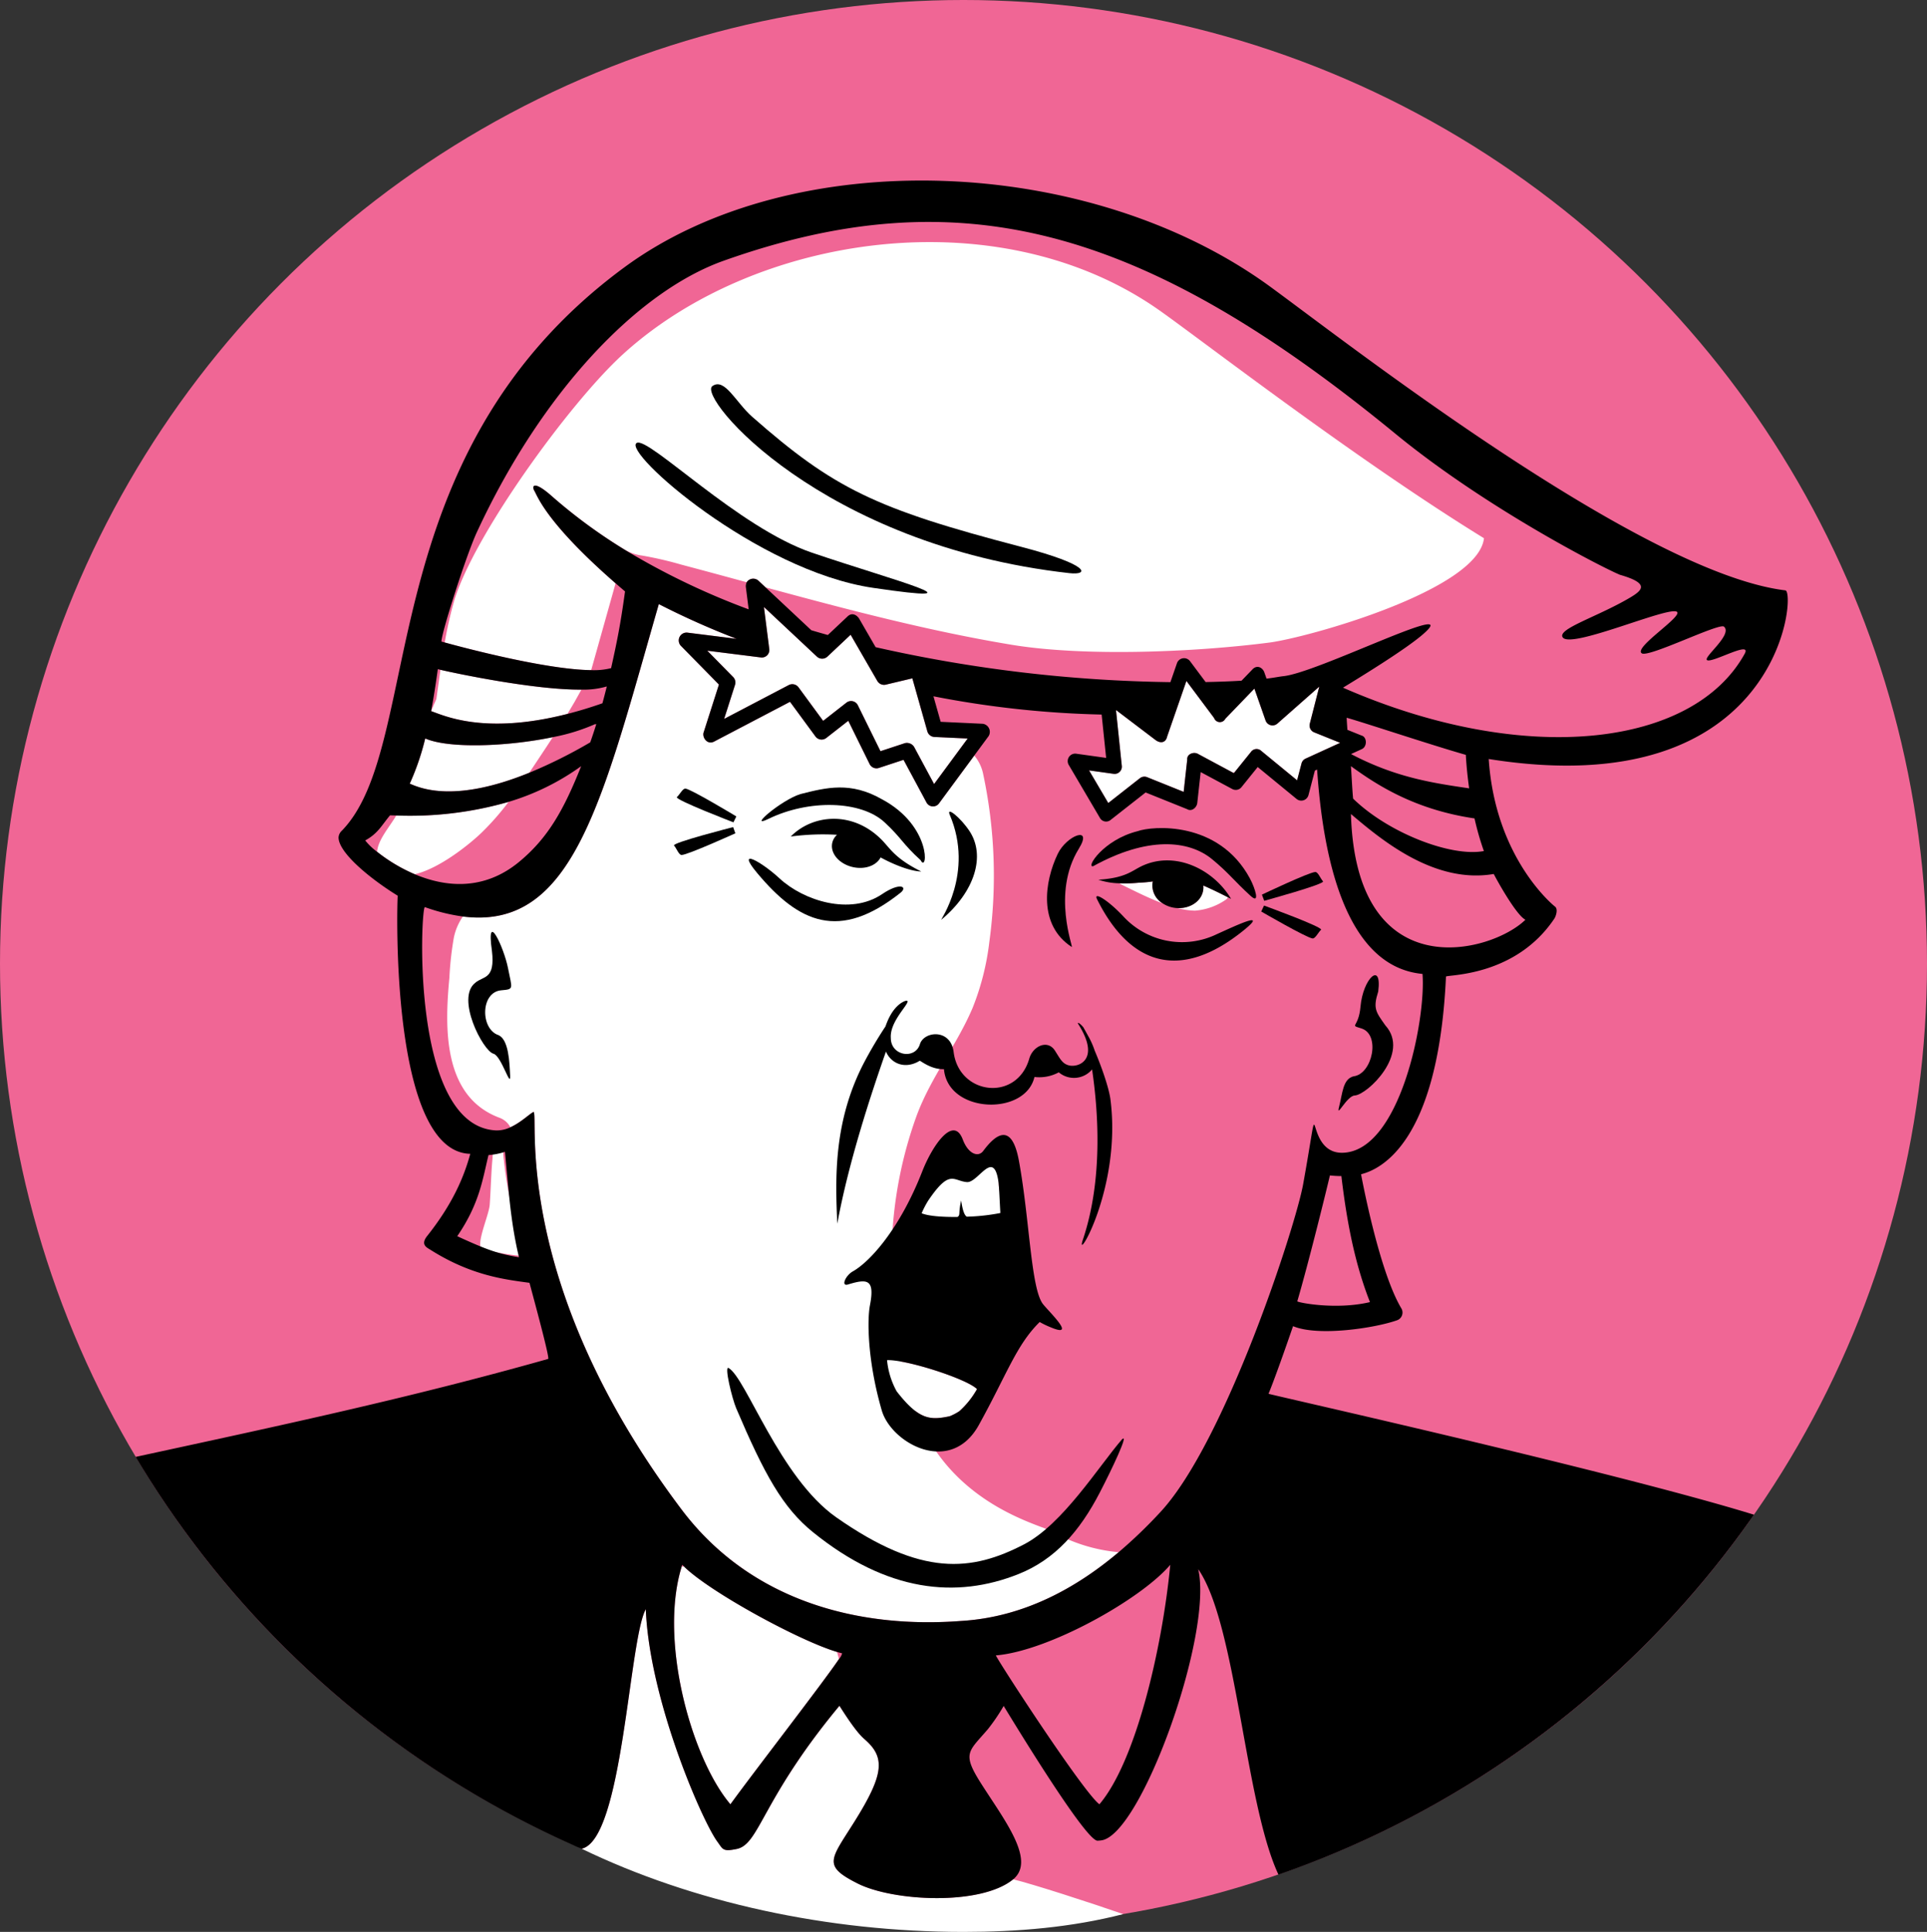 <?xml version="1.0" ?><svg id="trump" viewBox="0 0 477.976 479.102" xmlns="http://www.w3.org/2000/svg"><rect x="0" y="0" width="477.976" height="479.102" fill="#333333" stroke="none"/><defs><style>.cls-1{fill:#f06695;}.cls-2{fill:#fff;}</style></defs><title/><circle class="cls-1" cx="238.988" cy="238.988" r="238.988"/><path class="cls-2" d="M141.205,300.421c-2.015-2.767-1.903,2.551-2.044,4.017-0.315,3.26-.432,8.023-0.681,11.344-0.221,2.942-4.148,11.067-1.361,11.344,2.939,0.292,8.371,1.693,10.952,1.222A12.925,12.925,0,0,1,146.824,326.202a25.842,25.842,0,0,1-1.111-3.09,102.203,102.203,0,0,1-3.719-18.428C141.769,303.233,141.931,301.422,141.205,300.421Z" transform="translate(-17.012 -17.012)"/><path class="cls-2" d="M246.427,318.505c0.081-.005.141-0.015,0.216-0.021a1.912,1.912,0,0,0,.867.346,97.593,97.593,0,0,0,10.645.622c1.825-.007,4.545.396,6.147-0.683a3.285,3.285,0,0,0,1.266-3.246c-0.153-1.628-.73-3.061-0.83-4.741a8.581,8.581,0,0,0-.231-2.579c-1.776-4.74-5.665-.169-8.223.069-1.44.134-2.664-.002-3.867,0.675a1.385,1.385,0,0,0-1.435.358c-2.057,2.085-4.733,4.107-5.9,6.855C244.663,317.145,245.115,318.594,246.427,318.505Z" transform="translate(-17.012 -17.012)"/><path class="cls-2" d="M186.048,391.336c17.387,23.077,44.431,29.565,69.333,27.661,16.04-.944,29.136-8.638,39.101-17.049a41.185,41.185,0,0,1-16.538-5.147c-2.94-1.699-24.352-6.48-33.279-28.26-5.649-13.783-7.092-29.086-6.4-43.975a103.442,103.442,0,0,1,6.051-30.703c3.541-9.68,9.942-17.493,13.931-26.871a64.041,64.041,0,0,0,4.164-16.401,120.915,120.915,0,0,0-1.578-41.831,10.234,10.234,0,0,0-2.161-4.374l-8.677,11.765a1.842,1.842,0,0,1-3.227-.229l-5.64-10.476-6.108,2.009a1.906,1.906,0,0,1-2.314-.971l-5.283-10.722-5.434,4.247a1.895,1.895,0,0,1-2.722-.373l-6.3-8.579-18.69,9.788c-1.828,1.082-3.202-1.018-2.711-2.277l3.766-11.791-9.47-9.641a1.948,1.948,0,0,1,1.604-3.24l12.241,1.54a198.67,198.67,0,0,1-19.283-8.61c-14.015,48.68-21.105,80.972-48.593,77.475a14.147,14.147,0,0,0-2.243,5.21,80.663,80.663,0,0,0-1.112,10.018c-1.174,12.37-1.644,29.397,12.379,34.663a5.03,5.03,0,0,1,2.755,2.373c2.672-1.207,4.849-3.418,5.749-3.797C150.738,293.43,143.572,334.957,186.048,391.336Z" transform="translate(-17.012 -17.012)"/><path class="cls-2" d="M198.184,464.461c5.82-8.032,23.016-30.198,26.926-36.019q-0.259-.872-0.471-1.759c-9.3-2.74-31.557-14.864-37.966-21.175-0.19-.008-0.38-0.016-0.57-0.013C180.334,424.06,188.693,453.349,198.184,464.461Z" transform="translate(-17.012 -17.012)"/><path class="cls-2" d="M198.872,184.919a1.915,1.915,0,0,1,.458,1.923l-2.7,8.452L212.65,186.905a1.919,1.919,0,0,1,2.43.561l6.106,8.316,5.734-4.485a1.871,1.871,0,0,1,2.894.66l5.59,11.344,6.052-1.99a2.118,2.118,0,0,1,2.283.911l4.966,9.227,8.327-11.29-8.249-.384a1.917,1.917,0,0,1-1.752-1.392l-3.721-13.148-6.583,1.565a1.922,1.922,0,0,1-2.1-.904l-6.624-11.469-5.75,5.415a1.916,1.916,0,0,1-2.62.002L206.499,167.541l1.317,10.364a1.863,1.863,0,0,1-2.139,2.141l-13.228-1.664Z" transform="translate(-17.012 -17.012)"/><path class="cls-2" d="M229.75,484.113c-8.827-4.441-6.722-5.888-.778-15.372,7.421-11.842,7.652-15.972,2.432-20.464-1.733-1.491-3.951-4.743-6.175-8.245-19.374,23.336-19.788,34.344-25.486,35.516-3.511.722-3.407,0.075-4.799-1.82-3.76-5.115-16.844-35.088-17.75-57.648-4.229,7.708-5.674,57.228-15.919,59.401,27.542,13.324,61.067,20.633,94.726,20.633,13.496,0,26.787-1.125,39.611-4.412-7.905-2.751-22.483-7.483-27.296-8.628l-0.019.017C260.235,489.664,238.577,488.554,229.75,484.113Z" transform="translate(-17.012 -17.012)"/><path class="cls-2" d="M329.871,203.238l8.875,7.282,1.092-4.172a1.825,1.825,0,0,1,1.01-1.202l8.577-3.922-6.44-2.592a1.832,1.832,0,0,1-1.092-2.15l2.353-9.194-10.386,9.164a1.829,1.829,0,0,1-2.935-.766L328.153,187.783l-7.209,7.476a1.514,1.514,0,0,1-2.78-.177l-6.872-9.194-4.791,13.817c-0.278,1.317-1.438,1.84-2.832.857l-9.846-7.472,1.437,13.821a1.789,1.789,0,0,1-2.076,1.999l-6.039-.844,4.765,8.089,7.834-6.147a1.823,1.823,0,0,1,1.813-.257l9.052,3.639,0.885-7.998c-0.14-1.382,1.615-2.034,2.681-1.411l8.595,4.609c0.151-.017.302-0.033,0.453-0.05l4.061-5.035A1.707,1.707,0,0,1,329.871,203.238Z" transform="translate(-17.012 -17.012)"/><path class="cls-2" d="M157.769,194.054c1.201-1.978,2.364-3.982,3.459-6.019-11.568.102-31.213-4.03-34.969-4.918-0.344,2.411-.669,4.828-1.014,7.247-0.427.969-.848,1.941-1.273,2.91-0.006.031-.01,0.064-0.016,0.095C126.909,194.351,136.992,199.38,157.769,194.054Z" transform="translate(-17.012 -17.012)"/><path class="cls-2" d="M136.469,223.504a66.474,66.474,0,0,0,6.697-7.633,88.341,88.341,0,0,1-27.862,3.378c-1.702,2.88-4.548,6.046-4.749,9.005a40.771,40.771,0,0,0,9.349,5.567C126.109,232.359,133.502,226.356,136.469,223.504Z" transform="translate(-17.012 -17.012)"/><path class="cls-2" d="M122.545,200.167l-0.076.042a62.602,62.602,0,0,1-3.817,11.139c3.099,1.385,11.635,4.628,29.638-2.698q1.013-1.508,2.015-3.019c1.269-1.912,2.554-3.849,3.829-5.81C142.886,202.157,128.401,202.703,122.545,200.167Z" transform="translate(-17.012 -17.012)"/><path class="cls-2" d="M169.705,161.667c-17.285-15.074-19.383-21.661-20.125-22.895-0.775-1.289-.165-2.675,4.279,1.259a129.049,129.049,0,0,0,17.977,13.222,11.292,11.292,0,0,0,4.437,1.537,89.408,89.408,0,0,1,9.639,2.222c5.441,1.441,10.876,2.917,16.31,4.393a1.932,1.932,0,0,1,3.017-.287l1.663,1.558c20.157,5.466,40.353,10.802,60.977,14.225,18.187,3.019,45.662,1.826,63.947-.53,9.527-1.227,51.821-13.003,53.274-25.88-32.766-20.157-72.459-51.017-81.433-57.157C263.781,66.043,203.89,75.169,171.345,105.034c-13.22,12.131-37.074,45.072-41.737,61.174a96.294,96.294,0,0,0-2.285,10.138c4.355,1.202,25.084,6.734,36.329,6.855" transform="translate(-17.012 -17.012)"/><path class="cls-2" d="M315.477,236.62a4.505,4.505,0,0,1,0.0.986c-0.318,2.78-3.136,4.763-6.411,4.606a18.793,18.793,0,0,0,4.31.636,15.458,15.458,0,0,0,7.628-2.677,1.653,1.653,0,0,0,.583-0.638C319.363,238.405,317.283,237.395,315.477,236.62Z" transform="translate(-17.012 -17.012)"/><path class="cls-2" d="M302.861,236.166a4.499,4.499,0,0,1,.102-0.561,29.436,29.436,0,0,1-3.331.301,34.144,34.144,0,0,1-4.938.157,1.583,1.583,0,0,0,.453.306c2.926,1.421,6.592,3.313,10.274,4.687A5.221,5.221,0,0,1,302.861,236.166Z" transform="translate(-17.012 -17.012)"/><path d="M199.624,366.263c-1.028-2.412-3.027-10.622-1.895-9.995,4.316,2.392,12.677,27.212,26.722,37.043,21.189,14.831,33.596,13.411,46.54,6.705,9.658-5.003,18.667-19.543,24.333-26.061,1.782-1.71-2.389,7.175-5.539,13.239-4.962,9.556-11.067,16.546-20.103,20.161-15.478,6.192-32.645,4.476-50.998-10.355C211.153,390.916,206.614,382.655,199.624,366.263Z" transform="translate(-17.012 -17.012)"/><path d="M141.319,262.604c3.258-.292,2.729-0.234,1.699-5.504-0.977-4.997-5.498-14.862-3.985-4.259,0.841,7.14-2.144,6.185-4.094,7.862-4.975,3.774,1.863,16.935,4.462,17.621,1.982,0.523,4.313,8.808,4.147,5.454-0.166-3.362-.342-8.874-2.864-10.048C136.132,272.254,136.158,263.068,141.319,262.604Z" transform="translate(-17.012 -17.012)"/><path d="M352.745,283.935c-2.665.647-2.723,4.229-3.571,7.487-0.846,3.25,1.852-2.634,3.864-2.735,3.095-.156,13.909-10.444,7.59-17.395-2.348-3.336-3.111-4.162-1.762-8.386,0.995-7.673-3.784-3.299-4.398,3.762-0.465,5.348-2.884,4.439.188,5.373C359.524,273.522,357.423,283.395,352.745,283.935Z" transform="translate(-17.012 -17.012)"/><path d="M235.806,238.753c-7.895,5.34-19.497,1.613-25.434-3.901-4.249-3.946-11.101-7.97-5.545-1.328,10.356,12.38,20.387,16.945,35.551,4.881C242.222,236.938,240.323,235.698,235.806,238.753Z" transform="translate(-17.012 -17.012)"/><path d="M295.561,244.183a19.802,19.802,0,0,0,23.269,4.5c4.757-2.142,13.141-6.142,6.459-.788-15.839,12.69-28.157,8.182-36.153-7.859C288.115,237.991,291.773,240.168,295.561,244.183Z" transform="translate(-17.012 -17.012)"/><path d="M252.59,219.076c-0.925-2.166,2.604.598,4.881,4.017,4.084,6.133,1.327,15.082-6.966,22.002C249.992,245.523,258.772,233.555,252.59,219.076Z" transform="translate(-17.012 -17.012)"/><path d="M284.602,227.495c3.628-5.867-3.037-3.296-5.228,1.273-3.306,6.894-4.872,17.665,3.462,23.078C283.386,252.203,277.771,238.544,284.602,227.495Z" transform="translate(-17.012 -17.012)"/><path d="M288.175,231.818c13.434-7.412,23.665-6.51,29.482-1.73,4.08,3.353,5.383,5.283,9.542,9.088,2.489,2.278,1.097-1.985-.161-4.32-7.771-14.423-24.247-13.033-27.879-11.709-8.54,2.141-12.911,9.172-10.984,8.67h0Z" transform="translate(-17.012 -17.012)"/><path d="M235.785,215.234c-7.739-4.435-13.736-2.945-20.247-1.291-4.696,1.442-13.203,8.728-7.983,6.176,10.067-4.922,23.044-4.601,28.897.844,4.247,3.951,4.391,5.262,8.905,9.362C247.105,233.765,248.23,221.863,235.785,215.234Z" transform="translate(-17.012 -17.012)"/><path d="M345.172,235.572c-0.632-.678-1.229-2.345-1.928-2.311-1.57.077-13.221,5.613-13.221,5.613l0.569,1.529S345.797,236.241,345.172,235.572Z" transform="translate(-17.012 -17.012)"/><path d="M184.91,214.686c0.697-.611,1.456-2.21,2.149-2.107,1.555,0.233,12.596,6.903,12.596,6.903L198.936,220.946S184.221,215.29,184.91,214.686Z" transform="translate(-17.012 -17.012)"/><path d="M344.679,247.595c-0.686.624-1.417,2.236-2.111,2.145-1.559-.205-12.717-6.677-12.717-6.677L330.543,241.586S345.356,246.979,344.679,247.595Z" transform="translate(-17.012 -17.012)"/><path d="M184.202,226.698c0.62,0.689,1.187,2.366,1.887,2.345,1.571-.049,13.32-5.376,13.32-5.376l-0.542-1.538S183.589,226.018,184.202,226.698Z" transform="translate(-17.012 -17.012)"/><path class="cls-2" d="M237.036,354.323a19.797,19.797,0,0,0,2.396,7.745c5.552,7.146,8.344,7.159,13.135,6.165a13.006,13.006,0,0,0,2.413-1.266,21.46,21.46,0,0,0,4.368-5.467C256.782,358.925,241.705,354.117,237.036,354.323Z" transform="translate(-17.012 -17.012)"/><path d="M275.757,340.475c-3.054-3.768-3.336-21.055-6.014-35.605-1.79-9.726-5.838-6.482-8.851-2.427-1.209,1.627-3.688.816-5.067-2.833-2.324-6.149-7.556,1.504-10.062,7.919-5.61,14.362-13.041,22.441-17.225,24.786-1.802,1.01-3.003,3.79-1.195,3.241,4.751-1.44,6.719-1.408,5.457,5.146-0.758,3.939-.526,14.192,2.925,26.084,2.361,8.138,17.06,16.288,24.077,3.62,6.976-12.593,9.299-19.859,15.096-25.542a22.105,22.105,0,0,0,2.869,1.367C284.049,348.833,277.431,342.541,275.757,340.475Zm-20.776,26.491a13.006,13.006,0,0,1-2.413,1.266c-4.792.994-7.583,0.981-13.135-6.165a19.797,19.797,0,0,1-2.396-7.745c4.669-.206,19.745,4.602,22.312,7.176A21.46,21.46,0,0,1,254.981,366.966Zm1.838-48.221c-0.634-.375-1.052-1.705-1.41-4.023-0.738,3.306-.102,3.545-0.892,4.087-3.663.04-7.178-.197-8.898-0.911a22.023,22.023,0,0,1,1.657-3.187c5.371-7.916,6.166-4.816,9.561-4.547,2.825,0.224,6.636-8.419,7.829-.067,0.163,1.172.273,4.109,0.476,7.738A50.43,50.43,0,0,1,256.819,318.745Z" transform="translate(-17.012 -17.012)"/><path d="M285.628,324.393c4.98-14.841,3.821-31.672,2.265-42.168a5.853,5.853,0,0,1-8.26.719,10.153,10.153,0,0,1-6.031,1.15c-2.265,9.739-21.489,9.106-22.452-1.945-3.212.142-5.856-2.167-6.025-2.065-3.609,2.192-7.081.708-8.359-2.291-3.884,11.064-9.333,27.73-12.072,42.689-0.495-11.193-.969-25.158,6.504-39.698a105.784,105.784,0,0,1,5.458-9.241c1.322-3.877,3.178-5.503,4.497-6.142l0.021-.029-0.006.021c0.64-.306,1.063-0.291.948,0.112-0.355,1.24-4.402,5.157-4.146,8.894-0.021,4.48,6.03,5.444,7.223,1.559,0.999-3.253,7.63-3.911,8.363,1.958,1.332,10.664,15.661,12.414,18.761,1.622,0.895-3.117,4.552-4.805,6.357-1.985,1.336,2.088,1.817,3.228,3.45,3.661,2.382,0.632,7.954-1.397,2.362-10.212-0.392-.617.322-0.345,1.252,0.79,0,0,.885,1.586,1.144,2.067a20.206,20.206,0,0,1,1.678,3.754c1.578,3.675,3.51,9.116,3.889,12.061C295.288,311.772,283.404,331.022,285.628,324.393Z" transform="translate(-17.012 -17.012)"/><path d="M337.744,345.89c6.117,2.603,20.126.52,25.678-1.421a2.031,2.031,0,0,0,1.17-3.007c-5.668-9.528-9.986-33.302-9.979-33.242,4.427-1.114,19.127-7.206,21.061-49.002-0.043-.553,17.06.24,26.871-14.379,0.393-.586.986-2.36,0.19-2.98-0.654-.51-14.853-12.211-16.457-36.618,72.456,11.518,76.301-41.494,73.59-41.821-35.546-4.291-108.231-61.028-127.693-75.243C287.109,55.262,213.689,52.572,171.889,83.302c-63.699,46.829-49.157,118.236-70.078,139.711a2.483,2.483,0,0,0-.827,1.716c0.075,3.855,7.998,10.301,14.675,14.416-0.172,2.037-1.966,63.512,17.998,64.009-1.535,5.657-4.332,12.377-10.688,20.373-1.743,2.193-.07,2.87.874,3.466,10.18,6.428,18.549,7.329,24.505,8.152,1.818,6.778,5.051,18.75,4.629,18.869-34.222,9.669-66.548,16.546-102.32,24.298A239.862,239.862,0,0,0,158.841,474.429c0.371,0.165.76,0.361,1.133,0.525,0.421,0.185.878,0.344,1.301,0.527,10.245-2.173,11.69-51.693,15.919-59.401,0.906,22.56,13.989,52.533,17.75,57.648,1.392,1.895,1.289,2.542,4.799,1.82,5.698-1.171,6.112-12.18,25.486-35.516,2.224,3.502,4.442,6.753,6.175,8.245,5.22,4.492,4.989,8.622-2.432,20.464-5.944,9.484-8.049,10.932.778,15.372,8.827,4.441,30.486,5.552,38.547-1.022l0.019-.017c5.689-4.677-2.151-14.657-7.911-23.7-4.874-7.653-3.176-7.894,1.653-13.548a47.361,47.361,0,0,0,3.906-5.75c2.852,4.661,20.318,33.419,23.271,33.419a8.663,8.663,0,0,0,.881-0.076c9.838-1.051,27.861-51.145,24.102-67.269,9.505,13.686,11.533,57.854,19.908,75.762a239.587,239.587,0,0,0,117.864-89.14c0.018-.043.04-0.088,0.058-0.131-34.283-10.558-117.139-29.094-120.387-29.979C333.232,358.848,336.009,350.932,337.744,345.89Zm19.076-5.967c-8.375,1.991-17.823.137-18.024-.196,2.864-9.778,7.365-28.085,8.086-31.215a25.626,25.626,0,0,0,2.846.158C351.006,319.435,352.929,330.046,356.82,339.923Zm30.706-106.169c0.772,1.53,5.545,10.167,7.854,11.352-8.556,8.347-42.023,17.11-43.279-26.221C359.417,225.069,372.645,236.304,387.526,233.754Zm-6.159-21.247c-8.926-1.312-18.16-2.665-29.241-8.496l2.689-1.23c1.38-.652,1.261-3.015-0.078-3.36L351.225,198.006c-0.101-1.456-.181-2.691-0.187-2.994,3.48,0.923,21.028,6.777,29.559,9.2,0.158,2.884.456,5.643,0.827,8.321C381.405,212.529,381.386,212.51,381.367,212.507Zm1.387,7.469a70.43,70.43,0,0,0,2.326,8.108c-0.024.003-.05-0.009-0.073-0.005-8.075,1.502-23.646-4.509-32.363-13.01-0.216-2.02-.398-6.143-0.545-8.052C358.344,211.536,367.711,217.758,382.755,219.976ZM135.282,149.013c16.157-34.91,39.895-59.767,61.25-67.345,58.028-20.593,103.422-8.912,166.616,42.923,22.491,18.448,51.314,33.164,55.669,34.966,7.363,2.118,5.706,3.775,2.504,5.667-8.09,4.78-18.112,7.747-16.688,9.849,1.998,2.949,26.106-7.735,28.298-6.354,1.698,1.071-10.831,8.892-8.683,10.313,1.699,1.125,19.22-7.63,20.382-6.617,2.253,1.963-5.289,7.645-4.182,8.309,1.294,0.776,11.207-5.012,9.31-1.572-12.704,23.042-54.376,28.195-99.627,8.397,15.352-9.344,19.556-12.777,21.076-14.41,5.599-6.014-27.632,10.69-35.819,11.556-1.113.118-2.53,0.424-4.222,0.612l-0.538-1.535c-0.416-1.193-1.844-2.041-3.043-.667l-2.617,2.713c-2.641.159-5.622,0.276-8.91,0.336l-3.901-5.218a1.864,1.864,0,0,0-3.19.494l-1.646,4.748a351.836,351.836,0,0,1-73.115-8.667l-4.097-7.094c-0.581-.882-1.781-1.664-2.97-0.436l-4.788,4.51q-2.048-.572-4.091-1.178l-11.357-10.637-1.663-1.558a1.932,1.932,0,0,0-3.017.287,2.312,2.312,0,0,0-.19,1.351l0.682,5.371a181.474,181.474,0,0,1-28.54-13.466,131.116,131.116,0,0,1-20.316-14.631c-4.444-3.934-5.053-2.547-4.279-1.259,0.742,1.234,2.841,7.821,20.125,22.895,0.754,0.658,1.527,1.326,2.34,2.016-1.1,8.068-1.987,12.448-3.455,19.028a17.642,17.642,0,0,1-4.938.49c-11.245-.122-31.974-5.653-36.329-6.855-0.523-.144-0.813-0.227-0.818-0.229C126.505,173.943,132.643,154.715,135.282,149.013Zm158.542,44.077,9.846,7.472c1.394,0.984,2.554.46,2.832-.857l4.791-13.817,6.872,9.194a1.514,1.514,0,0,0,2.78.177l7.209-7.476,2.771,7.904a1.829,1.829,0,0,0,2.935.766l10.386-9.164-2.353,9.194a1.832,1.832,0,0,0,1.092,2.15l6.44,2.592-8.577,3.922a1.825,1.825,0,0,0-1.01,1.202l-1.092,4.172-8.875-7.282a1.707,1.707,0,0,0-2.586.266l-4.061,5.035-0.165.205-0.288-.155-8.595-4.609c-1.065-.623-2.821.03-2.681,1.411l-0.885,7.998-9.052-3.639a1.823,1.823,0,0,0-1.813.257l-7.834,6.147-4.765-8.089,6.039,0.844a1.789,1.789,0,0,0,2.076-1.999ZM198.872,184.919l-6.423-6.537,13.228,1.664a1.863,1.863,0,0,0,2.139-2.141l-1.317-10.364L219.634,179.843a1.916,1.916,0,0,0,2.62-.002l5.75-5.415,6.624,11.469a1.922,1.922,0,0,0,2.1.904l6.583-1.565,3.721,13.148a1.917,1.917,0,0,0,1.752,1.392l8.249,0.384-8.327,11.29-4.966-9.227a2.118,2.118,0,0,0-2.283-.911l-6.052,1.99-5.59-11.344a1.871,1.871,0,0,0-2.894-.66l-5.734,4.485-6.106-8.316a1.919,1.919,0,0,0-2.43-.561l-16.021,8.389,2.7-8.452A1.915,1.915,0,0,0,198.872,184.919Zm-73.263-1.97c0.014,0.013.254,0.074,0.65,0.168,3.756,0.888,23.402,5.02,34.969,4.918a20.739,20.739,0,0,0,6.295-.787c-0.353,1.419-.711,2.819-1.083,4.172-3.08,1.079-5.962,1.941-8.671,2.635-20.777,5.326-30.86.297-33.814-.685,0.006-.031.01-0.064,0.016-0.095C124.594,189.929,125.125,186.478,125.609,182.949Zm-3.139,17.261,0.076-.042c5.856,2.536,20.34,1.99,31.588-.346a47.981,47.981,0,0,0,10.537-3.252c-0.009.028-.022,0.054-0.031,0.083,0.1-.029.187-0.053,0.287-0.083q-0.73,2.334-1.505,4.535a121.517,121.517,0,0,1-15.132,7.545c-18.003,7.326-26.539,4.083-29.638,2.698A62.602,62.602,0,0,0,122.469,200.209ZM110.555,228.254a15.38,15.38,0,0,1-2.951-2.818c3.158-1.748,3.954-3.58,6.149-6.225,0.461,0.012.979,0.026,1.551,0.038a88.341,88.341,0,0,0,27.862-3.378,60.145,60.145,0,0,0,18-8.853c-4.294,10.794-8.212,17.821-15.427,23.761-8.89,7.32-18.486,6.141-25.835,3.042A40.771,40.771,0,0,1,110.555,228.254Zm19.87,95.327c5.576-8.135,6.312-14.269,7.755-20.119a17.117,17.117,0,0,0,4.083-.805c0.935,9.7,1.394,17.464,3.478,26.154C140.919,327.97,138.375,327.257,130.424,323.58Zm94.686,104.862c-3.91,5.82-21.106,27.987-26.926,36.019-9.491-11.113-17.85-40.401-12.081-58.966,0.044-.143.082-0.291,0.128-0.433,0.134,0.144.289,0.295,0.442,0.446,6.409,6.311,28.666,18.435,37.966,21.175,0.446,0.131.872,0.249,1.255,0.335A3.402,3.402,0,0,1,225.11,428.442Zm64.604,36.019c-3.841-2.782-24.566-34.605-25.696-36.919,13.122-1.076,36.083-13.967,43.272-22.48C305.247,426.221,298.636,453.995,289.714,464.461Zm15.17-72.52a118.329,118.329,0,0,1-10.402,10.006c-9.966,8.412-23.062,16.106-39.101,17.049-24.901,1.904-51.946-4.584-69.333-27.661-42.476-56.379-35.31-97.906-36.689-98.567-0.9.379-3.077,2.59-5.749,3.797a7.801,7.801,0,0,1-3.559.781c-21.398-1-18.649-55.725-17.65-55.373a46.138,46.138,0,0,0,9.431,2.328c27.488,3.497,34.577-28.795,48.593-77.475a198.67,198.67,0,0,0,19.283,8.61l-12.241-1.54a1.948,1.948,0,0,0-1.604,3.24l9.47,9.641L191.566,198.568c-0.491,1.259.883,3.359,2.711,2.277l18.69-9.788,6.3,8.579a1.895,1.895,0,0,0,2.722.373l5.434-4.247,5.283,10.722a1.906,1.906,0,0,0,2.314.971l6.108-2.009,5.64,10.476a1.842,1.842,0,0,0,3.227.229l8.677-11.765,3.567-4.836a2.025,2.025,0,0,0-1.453-3.047l-10.448-.488-1.79-6.327a244.558,244.558,0,0,0,41.716,4.529l1.117,10.746-7.476-1.045a1.859,1.859,0,0,0-1.83,2.739l7.744,13.157a1.758,1.758,0,0,0,2.706.511l8.65-6.786,10.308,4.144c1.121,0.682,2.353-.405,2.499-1.496l0.85-7.703,7.834,4.2a1.825,1.825,0,0,0,2.288-.464l3.553-4.403,0.47-.582,0.439,0.36,9.217,7.563a1.847,1.847,0,0,0,2.931-.952l1.593-6.093,0.553-.253c1.413,20.841,6.675,48.858,26.14,50.678,0.905,11.296-5.626,44.187-19.919,44.354-10.06.118-4.666-20.097-9.685,7.8C338.369,321.128,320.926,374.636,304.884,391.942Z" transform="translate(-17.012 -17.012)"/><path d="M245.524,233.136c-6.46-3.198-7.663-5.649-9.732-7.771-7.155-7.34-17.153-6.474-22.635-.903a61.091,61.091,0,0,1,11.479-.427,3.739,3.739,0,0,0-1.275,2.635c-0.112,2.751,2.783,5.25,6.33,5.549,2.66,0.224,4.875-.874,5.748-2.57C238.713,231.447,242.906,233.093,245.524,233.136Z" transform="translate(-17.012 -17.012)"/><path d="M174.931,126.862c-3.647,2.196,29.786,31.686,58.637,35.933,28.964,4.264,5.28-1.769-15.183-8.731C200.115,147.847,177.776,125.148,174.931,126.862Z" transform="translate(-17.012 -17.012)"/><path d="M193.704,112.764c-3.806,2.722,27.016,39.491,88.542,46.382,4.993,0.559,5.332-2.019-12.02-6.547-36.087-9.417-46.402-14.441-66.643-32.232C199.521,116.796,196.756,110.581,193.704,112.764Z" transform="translate(-17.012 -17.012)"/><path d="M322.372,239.931c-4.382-7.389-13.993-12.074-22.258-8.088-2.37,1.143-3.975,2.917-10.656,3.333a17.017,17.017,0,0,0,5.236.888,34.144,34.144,0,0,0,4.938-.157,29.436,29.436,0,0,0,3.331-.301,4.499,4.499,0,0,0-.102.561A5.221,5.221,0,0,0,305.422,241.056a7.246,7.246,0,0,0,3.143,1.12c0.168,0.019.335,0.028,0.501,0.036,3.274,0.157,6.093-1.825,6.411-4.606a4.505,4.505,0,0,0-0-0.986c1.806,0.775,3.886,1.785,6.11,2.913C321.85,239.667,322.106,239.794,322.372,239.931Z" transform="translate(-17.012 -17.012)"/></svg>